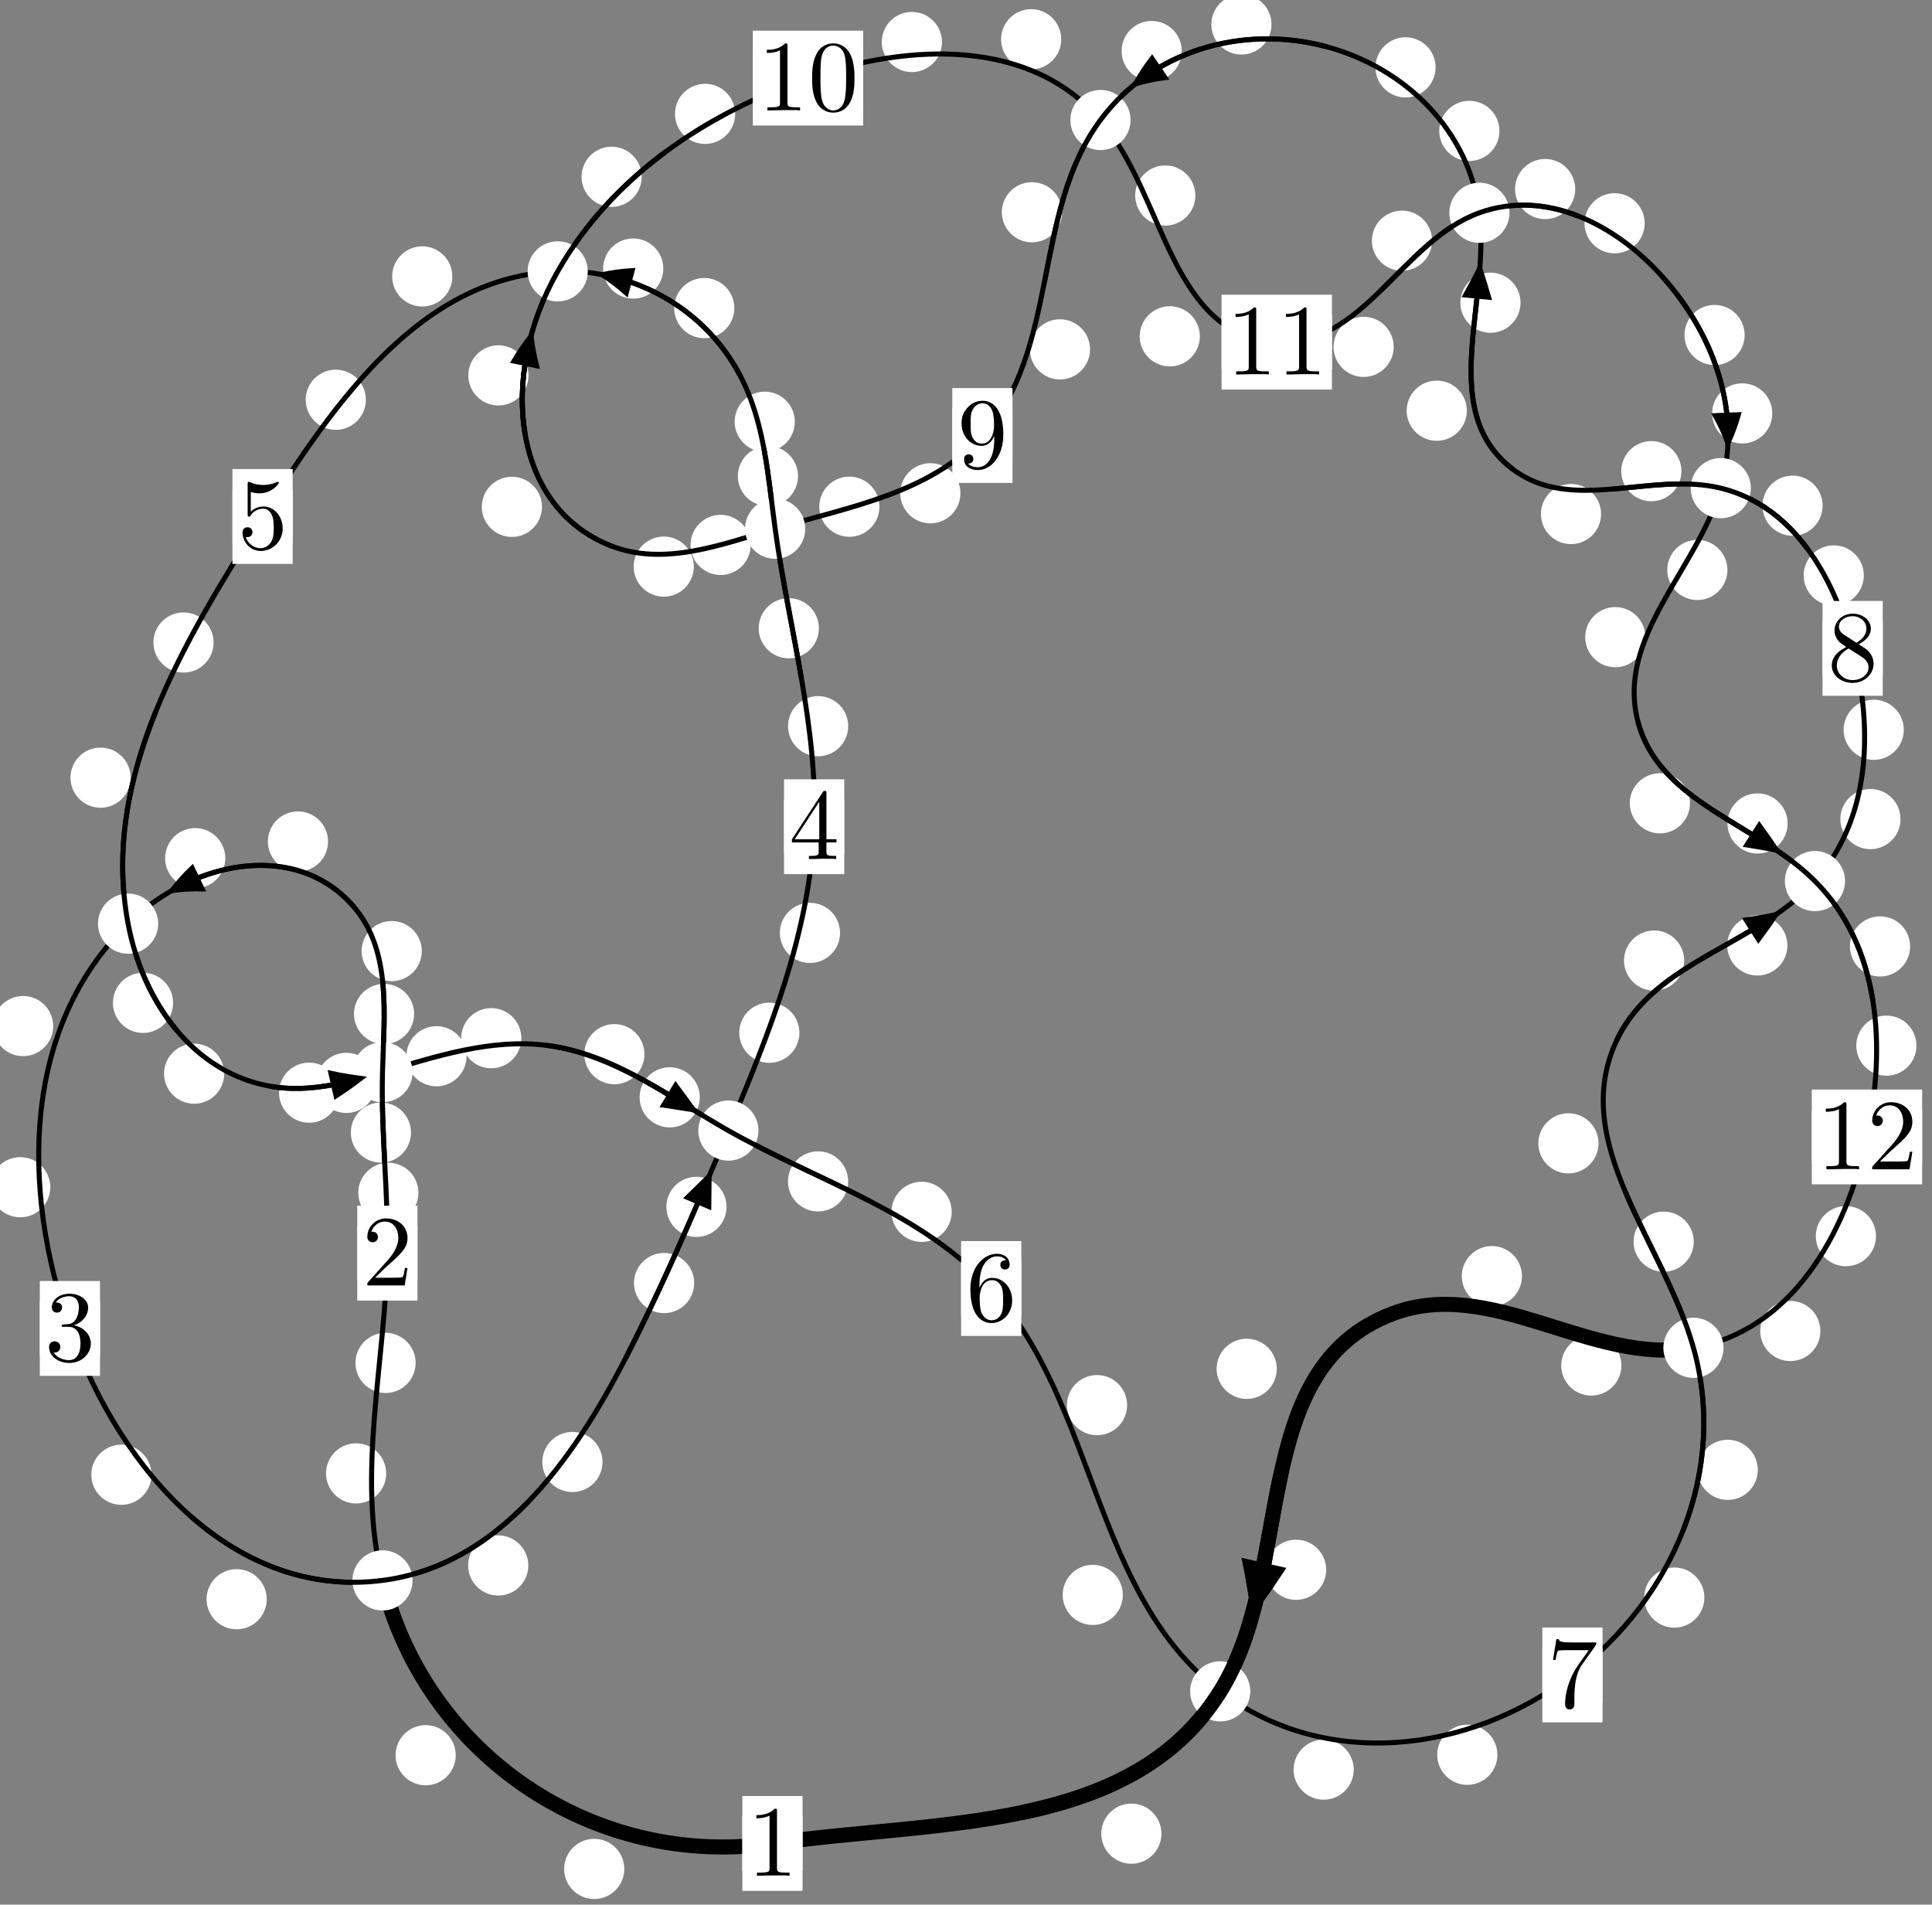 <?xml version="1.0"?>
<!-- Created by MetaPost 1.999 on 2021.07.06:0017 -->
<svg version="1.1" xmlns="http://www.w3.org/2000/svg" xmlns:xlink="http://www.w3.org/1999/xlink" width="191.933" height="189.21" viewBox="0 0 191.933 189.21">
<rect x="0" y="0" width="191.933" height="189.21" fill="#808080" stroke="none"/>
<!-- Original BoundingBox: -38.978928 -31.651382 152.954300 157.558350 -->
  <defs>
    <g transform="scale(0.01,0.01)" id="GLYPHcmr10_48">
      <path style="fill-rule: evenodd;" d="M460 -320C460 -400,455 -480,420 -554C374 -650,292 -666,250 -666C190 -666,117 -640,76 -547C44 -478,39 -400,39 -320C39 -245,43 -155,84 -79C127 2,200 22,249 22C303 22,379 1,423 -94C455 -163,460 -241,460 -320M249 -0C210 -0,151 -25,133 -121C122 -181,122 -273,122 -332C122 -396,122 -462,130 -516C149 -635,224 -644,249 -644C282 -644,348 -626,367 -527C377 -471,377 -395,377 -332C377 -257,377 -189,366 -125C351 -30,294 -0,249 -0"></path>
    </g>
    <g transform="scale(0.01,0.01)" id="GLYPHcmr10_49">
      <path style="fill-rule: evenodd;" d="M294 -640C294 -664,294 -666,271 -666C209 -602,121 -602,89 -602L89 -571C109 -571,168 -571,220 -597L220 -79C220 -43,217 -31,127 -31L95 -31L95 -0L257 -0L130 -3L217 -3L257 -3L297 -3L384 -3L419 -0L419 -31L387 -31C297 -31,294 -42,294 -79"></path>
    </g>
    <g transform="scale(0.01,0.01)" id="GLYPHcmr10_50">
      <path style="fill-rule: evenodd;" d="M127 -77L233 -180C389 -318,449 -372,449 -472C449 -586,359 -666,237 -666C124 -666,50 -574,50 -485C50 -429,100 -429,103 -429C120 -429,155 -441,155 -482C155 -508,137 -534,102 -534C94 -534,92 -534,89 -533C112 -598,166 -635,224 -635C315 -635,358 -554,358 -472C358 -392,308 -313,253 -251L61 -37C50 -26,50 -24,50 -0L421 -0L449 -174L424 -174C419 -144,412 -100,402 -85C395 -77,329 -77,307 -77"></path>
    </g>
    <g transform="scale(0.01,0.01)" id="GLYPHcmr10_51">
      <path style="fill-rule: evenodd;" d="M290 -352C372 -379,430 -449,430 -528C430 -610,342 -666,246 -666C145 -666,69 -606,69 -530C69 -497,91 -478,120 -478C151 -478,171 -500,171 -529C171 -579,124 -579,109 -579C140 -628,206 -641,242 -641C283 -641,338 -619,338 -529C338 -517,336 -459,310 -415C280 -367,246 -364,221 -363C213 -362,189 -360,182 -360C174 -359,167 -358,167 -348C167 -337,174 -337,191 -337L235 -337C317 -337,354 -269,354 -171C354 -35,285 -6,241 -6C198 -6,123 -23,88 -82C123 -77,154 -99,154 -137C154 -173,127 -193,98 -193C74 -193,42 -179,42 -135C42 -44,135 22,244 22C366 22,457 -69,457 -171C457 -253,394 -331,290 -352"></path>
    </g>
    <g transform="scale(0.01,0.01)" id="GLYPHcmr10_52">
      <path style="fill-rule: evenodd;" d="M294 -165L294 -78C294 -42,292 -31,218 -31L197 -31L197 -0L332 -0L238 -3L290 -3L332 -3L374 -3L427 -3L468 -0L468 -31L447 -31C373 -31,371 -42,371 -78L371 -165L471 -165L471 -196L371 -196L371 -651C371 -671,371 -677,355 -677C346 -677,343 -677,335 -665L28 -196L28 -165M300 -196L56 -196L300 -569"></path>
    </g>
    <g transform="scale(0.01,0.01)" id="GLYPHcmr10_53">
      <path style="fill-rule: evenodd;" d="M449 -201C449 -320,367 -420,259 -420C211 -420,168 -404,132 -369L132 -564C152 -558,185 -551,217 -551C340 -551,410 -642,410 -655C410 -661,407 -666,400 -666C399 -666,397 -666,392 -663C372 -654,323 -634,256 -634C216 -634,170 -641,123 -662C115 -665,113 -665,111 -665C101 -665,101 -657,101 -641L101 -345C101 -327,101 -319,115 -319C122 -319,124 -322,128 -328C139 -344,176 -398,257 -398C309 -398,334 -352,342 -334C358 -297,360 -258,360 -208C360 -173,360 -113,336 -71C312 -32,275 -6,229 -6C156 -6,99 -59,82 -118C85 -117,88 -116,99 -116C132 -116,149 -141,149 -165C149 -189,132 -214,99 -214C85 -214,50 -207,50 -161C50 -75,119 22,231 22C347 22,449 -74,449 -201"></path>
    </g>
    <g transform="scale(0.01,0.01)" id="GLYPHcmr10_54">
      <path style="fill-rule: evenodd;" d="M132 -328L132 -352C132 -605,256 -641,307 -641C331 -641,373 -635,395 -601C380 -601,340 -601,340 -556C340 -525,364 -510,386 -510C402 -510,432 -519,432 -558C432 -618,388 -666,305 -666C177 -666,42 -537,42 -316C42 -49,158 22,251 22C362 22,457 -72,457 -204C457 -331,368 -427,257 -427C189 -427,152 -376,132 -328M251 -6C188 -6,158 -66,152 -81C134 -128,134 -208,134 -226C134 -304,166 -404,256 -404C272 -404,318 -404,349 -342C367 -305,367 -254,367 -205C367 -157,367 -107,350 -71C320 -11,274 -6,251 -6"></path>
    </g>
    <g transform="scale(0.01,0.01)" id="GLYPHcmr10_55">
      <path style="fill-rule: evenodd;" d="M476 -609C485 -621,485 -623,485 -644L242 -644C120 -644,118 -657,114 -676L89 -676L56 -470L81 -470C84 -486,93 -549,106 -561C113 -567,191 -567,204 -567L411 -567C400 -551,321 -442,299 -409C209 -274,176 -135,176 -33C176 -23,176 22,222 22C268 22,268 -23,268 -33L268 -84C268 -139,271 -194,279 -248C283 -271,297 -357,341 -419"></path>
    </g>
    <g transform="scale(0.01,0.01)" id="GLYPHcmr10_56">
      <path style="fill-rule: evenodd;" d="M163 -457C117 -487,113 -521,113 -538C113 -599,178 -641,249 -641C322 -641,386 -589,386 -517C386 -460,347 -412,287 -377M309 -362C381 -399,430 -451,430 -517C430 -609,341 -666,250 -666C150 -666,69 -592,69 -499C69 -481,71 -436,113 -389C124 -377,161 -352,186 -335C128 -306,42 -250,42 -151C42 -45,144 22,249 22C362 22,457 -61,457 -168C457 -204,446 -249,408 -291C389 -312,373 -322,309 -362M209 -320L332 -242C360 -223,407 -193,407 -132C407 -58,332 -6,250 -6C164 -6,92 -68,92 -151C92 -209,124 -273,209 -320"></path>
    </g>
    <g transform="scale(0.01,0.01)" id="GLYPHcmr10_57">
      <path style="fill-rule: evenodd;" d="M367 -318L367 -286C367 -52,263 -6,205 -6C188 -6,134 -8,107 -42C151 -42,159 -71,159 -88C159 -119,135 -134,113 -134C97 -134,67 -125,67 -86C67 -19,121 22,206 22C335 22,457 -114,457 -329C457 -598,342 -666,253 -666C198 -666,149 -648,106 -603C65 -558,42 -516,42 -441C42 -316,130 -218,242 -218C303 -218,344 -260,367 -318M243 -241C227 -241,181 -241,150 -304C132 -341,132 -391,132 -440C132 -494,132 -541,153 -578C180 -628,218 -641,253 -641C299 -641,332 -607,349 -562C361 -530,365 -467,365 -421C365 -338,331 -241,243 -241"></path>
    </g>
  </defs>
  <path d="M62.021 185.663C62.021 184.87,61.706 184.11,61.145 183.549C60.585 182.989,59.825 182.674,59.032 182.674C58.239 182.674,57.479 182.989,56.919 183.549C56.358 184.11,56.043 184.87,56.043 185.663C56.043 186.455,56.358 187.215,56.919 187.776C57.479 188.336,58.239 188.651,59.032 188.651C59.825 188.651,60.585 188.336,61.145 187.776C61.706 187.215,62.021 186.455,62.021 185.663Z" style="fill: rgb(100%,100%,100%);stroke: none;"></path>
  <path d="M79.729 183.129C79.729 182.337,79.414 181.577,78.853 181.016C78.293 180.456,77.533 180.141,76.74 180.141C75.947 180.141,75.187 180.456,74.627 181.016C74.066 181.577,73.751 182.337,73.751 183.129C73.751 183.922,74.066 184.682,74.627 185.243C75.187 185.803,75.947 186.118,76.74 186.118C77.533 186.118,78.293 185.803,78.853 185.243C79.414 184.682,79.729 183.922,79.729 183.129Z" style="fill: rgb(100%,100%,100%);stroke: none;"></path>
  <path d="M38.366 146.369C38.366 145.577,38.051 144.816,37.49 144.256C36.93 143.696,36.17 143.381,35.377 143.381C34.584 143.381,33.824 143.696,33.264 144.256C32.703 144.816,32.388 145.577,32.388 146.369C32.388 147.162,32.703 147.922,33.264 148.483C33.824 149.043,34.584 149.358,35.377 149.358C36.17 149.358,36.93 149.043,37.49 148.483C38.051 147.922,38.366 147.162,38.366 146.369Z" style="fill: rgb(100%,100%,100%);stroke: none;"></path>
  <path d="M45.274 174.367C45.274 173.575,44.959 172.814,44.399 172.254C43.838 171.693,43.078 171.378,42.285 171.378C41.493 171.378,40.732 171.693,40.172 172.254C39.611 172.814,39.296 173.575,39.296 174.367C39.296 175.16,39.611 175.92,40.172 176.481C40.732 177.041,41.493 177.356,42.285 177.356C43.078 177.356,43.838 177.041,44.399 176.481C44.959 175.92,45.274 175.16,45.274 174.367Z" style="fill: rgb(100%,100%,100%);stroke: none;"></path>
  <path d="M41.57 118.494C41.57 117.701,41.255 116.941,40.695 116.381C40.134 115.82,39.374 115.505,38.582 115.505C37.789 115.505,37.029 115.82,36.468 116.381C35.908 116.941,35.593 117.701,35.593 118.494C35.593 119.287,35.908 120.047,36.468 120.607C37.029 121.168,37.789 121.483,38.582 121.483C39.374 121.483,40.134 121.168,40.695 120.607C41.255 120.047,41.57 119.287,41.57 118.494Z" style="fill: rgb(100%,100%,100%);stroke: none;"></path>
  <path d="M41.29 135.394C41.29 134.601,40.975 133.841,40.415 133.281C39.854 132.72,39.094 132.405,38.302 132.405C37.509 132.405,36.749 132.72,36.188 133.281C35.628 133.841,35.313 134.601,35.313 135.394C35.313 136.187,35.628 136.947,36.188 137.507C36.749 138.068,37.509 138.383,38.302 138.383C39.094 138.383,39.854 138.068,40.415 137.507C40.975 136.947,41.29 136.187,41.29 135.394Z" style="fill: rgb(100%,100%,100%);stroke: none;"></path>
  <path d="M41.142 100.728C41.142 99.936,40.827 99.176,40.267 98.615C39.706 98.055,38.946 97.74,38.153 97.74C37.361 97.74,36.601 98.055,36.04 98.615C35.48 99.176,35.165 99.936,35.165 100.728C35.165 101.521,35.48 102.281,36.04 102.842C36.601 103.402,37.361 103.717,38.153 103.717C38.946 103.717,39.706 103.402,40.267 102.842C40.827 102.281,41.142 101.521,41.142 100.728Z" style="fill: rgb(100%,100%,100%);stroke: none;"></path>
  <path d="M40.83 112.51C40.83 111.718,40.515 110.958,39.954 110.397C39.394 109.837,38.634 109.522,37.841 109.522C37.048 109.522,36.288 109.837,35.728 110.397C35.167 110.958,34.852 111.718,34.852 112.51C34.852 113.303,35.167 114.063,35.728 114.624C36.288 115.184,37.048 115.499,37.841 115.499C38.634 115.499,39.394 115.184,39.954 114.624C40.515 114.063,40.83 113.303,40.83 112.51Z" style="fill: rgb(100%,100%,100%);stroke: none;"></path>
  <path d="M32.59 83.596C32.59 82.803,32.275 82.043,31.714 81.482C31.154 80.922,30.394 80.607,29.601 80.607C28.808 80.607,28.048 80.922,27.488 81.482C26.927 82.043,26.612 82.803,26.612 83.596C26.612 84.388,26.927 85.148,27.488 85.709C28.048 86.269,28.808 86.584,29.601 86.584C30.394 86.584,31.154 86.269,31.714 85.709C32.275 85.148,32.59 84.388,32.59 83.596Z" style="fill: rgb(100%,100%,100%);stroke: none;"></path>
  <path d="M41.903 94.485C41.903 93.692,41.588 92.932,41.027 92.371C40.467 91.811,39.707 91.496,38.914 91.496C38.121 91.496,37.361 91.811,36.801 92.371C36.24 92.932,35.925 93.692,35.925 94.485C35.925 95.277,36.24 96.037,36.801 96.598C37.361 97.158,38.121 97.473,38.914 97.473C39.707 97.473,40.467 97.158,41.027 96.598C41.588 96.037,41.903 95.277,41.903 94.485Z" style="fill: rgb(100%,100%,100%);stroke: none;"></path>
  <path d="M5.284 101.931C5.284 101.138,4.969 100.378,4.409 99.818C3.848 99.257,3.088 98.942,2.296 98.942C1.503 98.942,0.743 99.257,0.182 99.818C-0.378 100.378,-0.693 101.138,-0.693 101.931C-0.693 102.724,-0.378 103.484,0.182 104.044C0.743 104.605,1.503 104.92,2.296 104.92C3.088 104.92,3.848 104.605,4.409 104.044C4.969 103.484,5.284 102.724,5.284 101.931Z" style="fill: rgb(100%,100%,100%);stroke: none;"></path>
  <path d="M22.381 85.253C22.381 84.46,22.066 83.7,21.506 83.139C20.945 82.579,20.185 82.264,19.393 82.264C18.6 82.264,17.84 82.579,17.279 83.139C16.719 83.7,16.404 84.46,16.404 85.253C16.404 86.045,16.719 86.805,17.279 87.366C17.84 87.926,18.6 88.241,19.393 88.241C20.185 88.241,20.945 87.926,21.506 87.366C22.066 86.805,22.381 86.045,22.381 85.253Z" style="fill: rgb(100%,100%,100%);stroke: none;"></path>
  <path d="M15.048 146.504C15.048 145.711,14.733 144.951,14.173 144.391C13.613 143.83,12.852 143.515,12.06 143.515C11.267 143.515,10.507 143.83,9.946 144.391C9.386 144.951,9.071 145.711,9.071 146.504C9.071 147.297,9.386 148.057,9.946 148.617C10.507 149.178,11.267 149.493,12.06 149.493C12.852 149.493,13.613 149.178,14.173 148.617C14.733 148.057,15.048 147.297,15.048 146.504Z" style="fill: rgb(100%,100%,100%);stroke: none;"></path>
  <path d="M4.999 117.941C4.999 117.148,4.684 116.388,4.123 115.827C3.563 115.267,2.803 114.952,2.01 114.952C1.217 114.952,0.457 115.267,-0.103 115.827C-0.664 116.388,-0.979 117.148,-0.979 117.941C-0.979 118.733,-0.664 119.493,-0.103 120.054C0.457 120.614,1.217 120.929,2.01 120.929C2.803 120.929,3.563 120.614,4.123 120.054C4.684 119.493,4.999 118.733,4.999 117.941Z" style="fill: rgb(100%,100%,100%);stroke: none;"></path>
  <path d="M52.484 155.517C52.484 154.724,52.169 153.964,51.609 153.404C51.048 152.843,50.288 152.528,49.496 152.528C48.703 152.528,47.943 152.843,47.382 153.404C46.822 153.964,46.507 154.724,46.507 155.517C46.507 156.31,46.822 157.07,47.382 157.63C47.943 158.191,48.703 158.506,49.496 158.506C50.288 158.506,51.048 158.191,51.609 157.63C52.169 157.07,52.484 156.31,52.484 155.517Z" style="fill: rgb(100%,100%,100%);stroke: none;"></path>
  <path d="M26.499 158.869C26.499 158.077,26.184 157.316,25.623 156.756C25.063 156.195,24.303 155.881,23.51 155.881C22.717 155.881,21.957 156.195,21.397 156.756C20.836 157.316,20.521 158.077,20.521 158.869C20.521 159.662,20.836 160.422,21.397 160.983C21.957 161.543,22.717 161.858,23.51 161.858C24.303 161.858,25.063 161.543,25.623 160.983C26.184 160.422,26.499 159.662,26.499 158.869Z" style="fill: rgb(100%,100%,100%);stroke: none;"></path>
  <path d="M68.963 127.46C68.963 126.667,68.648 125.907,68.087 125.347C67.527 124.786,66.767 124.471,65.974 124.471C65.181 124.471,64.421 124.786,63.861 125.347C63.3 125.907,62.985 126.667,62.985 127.46C62.985 128.253,63.3 129.013,63.861 129.573C64.421 130.134,65.181 130.449,65.974 130.449C66.767 130.449,67.527 130.134,68.087 129.573C68.648 129.013,68.963 128.253,68.963 127.46Z" style="fill: rgb(100%,100%,100%);stroke: none;"></path>
  <path d="M59.855 145.236C59.855 144.444,59.54 143.684,58.979 143.123C58.419 142.563,57.659 142.248,56.866 142.248C56.073 142.248,55.313 142.563,54.753 143.123C54.192 143.684,53.877 144.444,53.877 145.236C53.877 146.029,54.192 146.789,54.753 147.35C55.313 147.91,56.073 148.225,56.866 148.225C57.659 148.225,58.419 147.91,58.979 147.35C59.54 146.789,59.855 146.029,59.855 145.236Z" style="fill: rgb(100%,100%,100%);stroke: none;"></path>
  <path d="M79.417 102.593C79.417 101.801,79.102 101.04,78.542 100.48C77.982 99.919,77.221 99.604,76.429 99.604C75.636 99.604,74.876 99.919,74.315 100.48C73.755 101.04,73.44 101.801,73.44 102.593C73.44 103.386,73.755 104.146,74.315 104.707C74.876 105.267,75.636 105.582,76.429 105.582C77.221 105.582,77.982 105.267,78.542 104.707C79.102 104.146,79.417 103.386,79.417 102.593Z" style="fill: rgb(100%,100%,100%);stroke: none;"></path>
  <path d="M72.177 119.893C72.177 119.101,71.863 118.341,71.302 117.78C70.742 117.22,69.981 116.905,69.189 116.905C68.396 116.905,67.636 117.22,67.075 117.78C66.515 118.341,66.2 119.101,66.2 119.893C66.2 120.686,66.515 121.446,67.075 122.007C67.636 122.567,68.396 122.882,69.189 122.882C69.981 122.882,70.742 122.567,71.302 122.007C71.863 121.446,72.177 120.686,72.177 119.893Z" style="fill: rgb(100%,100%,100%);stroke: none;"></path>
  <path d="M84.264 72.14C84.264 71.347,83.949 70.587,83.389 70.026C82.828 69.466,82.068 69.151,81.275 69.151C80.483 69.151,79.723 69.466,79.162 70.026C78.602 70.587,78.287 71.347,78.287 72.14C78.287 72.932,78.602 73.693,79.162 74.253C79.723 74.814,80.483 75.129,81.275 75.129C82.068 75.129,82.828 74.814,83.389 74.253C83.949 73.693,84.264 72.932,84.264 72.14Z" style="fill: rgb(100%,100%,100%);stroke: none;"></path>
  <path d="M83.453 92.677C83.453 91.884,83.138 91.124,82.577 90.563C82.017 90.003,81.257 89.688,80.464 89.688C79.671 89.688,78.911 90.003,78.351 90.563C77.79 91.124,77.475 91.884,77.475 92.677C77.475 93.469,77.79 94.229,78.351 94.79C78.911 95.35,79.671 95.665,80.464 95.665C81.257 95.665,82.017 95.35,82.577 94.79C83.138 94.229,83.453 93.469,83.453 92.677Z" style="fill: rgb(100%,100%,100%);stroke: none;"></path>
  <path d="M79.279 47.297C79.279 46.504,78.964 45.744,78.404 45.184C77.843 44.623,77.083 44.308,76.291 44.308C75.498 44.308,74.738 44.623,74.177 45.184C73.617 45.744,73.302 46.504,73.302 47.297C73.302 48.09,73.617 48.85,74.177 49.41C74.738 49.971,75.498 50.286,76.291 50.286C77.083 50.286,77.843 49.971,78.404 49.41C78.964 48.85,79.279 48.09,79.279 47.297Z" style="fill: rgb(100%,100%,100%);stroke: none;"></path>
  <path d="M81.351 62.412C81.351 61.619,81.036 60.859,80.475 60.299C79.915 59.738,79.155 59.423,78.362 59.423C77.569 59.423,76.809 59.738,76.249 60.299C75.688 60.859,75.373 61.619,75.373 62.412C75.373 63.205,75.688 63.965,76.249 64.525C76.809 65.086,77.569 65.401,78.362 65.401C79.155 65.401,79.915 65.086,80.475 64.525C81.036 63.965,81.351 63.205,81.351 62.412Z" style="fill: rgb(100%,100%,100%);stroke: none;"></path>
  <path d="M72.952 30.605C72.952 29.812,72.637 29.052,72.076 28.492C71.516 27.931,70.756 27.616,69.963 27.616C69.17 27.616,68.41 27.931,67.85 28.492C67.289 29.052,66.974 29.812,66.974 30.605C66.974 31.398,67.289 32.158,67.85 32.718C68.41 33.279,69.17 33.594,69.963 33.594C70.756 33.594,71.516 33.279,72.076 32.718C72.637 32.158,72.952 31.398,72.952 30.605Z" style="fill: rgb(100%,100%,100%);stroke: none;"></path>
  <path d="M78.96 41.896C78.96 41.103,78.645 40.343,78.085 39.782C77.524 39.222,76.764 38.907,75.972 38.907C75.179 38.907,74.419 39.222,73.858 39.782C73.298 40.343,72.983 41.103,72.983 41.896C72.983 42.688,73.298 43.448,73.858 44.009C74.419 44.569,75.179 44.884,75.972 44.884C76.764 44.884,77.524 44.569,78.085 44.009C78.645 43.448,78.96 42.688,78.96 41.896Z" style="fill: rgb(100%,100%,100%);stroke: none;"></path>
  <path d="M44.936 27.461C44.936 26.668,44.621 25.908,44.061 25.347C43.5 24.787,42.74 24.472,41.947 24.472C41.155 24.472,40.394 24.787,39.834 25.347C39.273 25.908,38.959 26.668,38.959 27.461C38.959 28.253,39.273 29.013,39.834 29.574C40.394 30.134,41.155 30.449,41.947 30.449C42.74 30.449,43.5 30.134,44.061 29.574C44.621 29.013,44.936 28.253,44.936 27.461Z" style="fill: rgb(100%,100%,100%);stroke: none;"></path>
  <path d="M65.896 26.677C65.896 25.885,65.581 25.125,65.021 24.564C64.46 24.004,63.7 23.689,62.908 23.689C62.115 23.689,61.355 24.004,60.794 24.564C60.234 25.125,59.919 25.885,59.919 26.677C59.919 27.47,60.234 28.23,60.794 28.791C61.355 29.351,62.115 29.666,62.908 29.666C63.7 29.666,64.46 29.351,65.021 28.791C65.581 28.23,65.896 27.47,65.896 26.677Z" style="fill: rgb(100%,100%,100%);stroke: none;"></path>
  <path d="M21.219 63.827C21.219 63.034,20.904 62.274,20.344 61.714C19.783 61.153,19.023 60.838,18.231 60.838C17.438 60.838,16.678 61.153,16.117 61.714C15.557 62.274,15.242 63.034,15.242 63.827C15.242 64.62,15.557 65.38,16.117 65.94C16.678 66.501,17.438 66.816,18.231 66.816C19.023 66.816,19.783 66.501,20.344 65.94C20.904 65.38,21.219 64.62,21.219 63.827Z" style="fill: rgb(100%,100%,100%);stroke: none;"></path>
  <path d="M36.346 39.712C36.346 38.92,36.031 38.159,35.47 37.599C34.91 37.038,34.15 36.724,33.357 36.724C32.564 36.724,31.804 37.038,31.244 37.599C30.683 38.159,30.368 38.92,30.368 39.712C30.368 40.505,30.683 41.265,31.244 41.826C31.804 42.386,32.564 42.701,33.357 42.701C34.15 42.701,34.91 42.386,35.47 41.826C36.031 41.265,36.346 40.505,36.346 39.712Z" style="fill: rgb(100%,100%,100%);stroke: none;"></path>
  <path d="M17.197 99.626C17.197 98.834,16.882 98.073,16.321 97.513C15.761 96.952,15.001 96.638,14.208 96.638C13.415 96.638,12.655 96.952,12.095 97.513C11.534 98.073,11.219 98.834,11.219 99.626C11.219 100.419,11.534 101.179,12.095 101.74C12.655 102.3,13.415 102.615,14.208 102.615C15.001 102.615,15.761 102.3,16.321 101.74C16.882 101.179,17.197 100.419,17.197 99.626Z" style="fill: rgb(100%,100%,100%);stroke: none;"></path>
  <path d="M12.977 77.256C12.977 76.463,12.662 75.703,12.102 75.143C11.541 74.582,10.781 74.267,9.988 74.267C9.196 74.267,8.435 74.582,7.875 75.143C7.314 75.703,7 76.463,7 77.256C7 78.049,7.314 78.809,7.875 79.369C8.435 79.93,9.196 80.245,9.988 80.245C10.781 80.245,11.541 79.93,12.102 79.369C12.662 78.809,12.977 78.049,12.977 77.256Z" style="fill: rgb(100%,100%,100%);stroke: none;"></path>
  <path d="M33.696 108.55C33.696 107.757,33.381 106.997,32.821 106.436C32.26 105.876,31.5 105.561,30.707 105.561C29.915 105.561,29.155 105.876,28.594 106.436C28.034 106.997,27.719 107.757,27.719 108.55C27.719 109.342,28.034 110.102,28.594 110.663C29.155 111.223,29.915 111.538,30.707 111.538C31.5 111.538,32.26 111.223,32.821 110.663C33.381 110.102,33.696 109.342,33.696 108.55Z" style="fill: rgb(100%,100%,100%);stroke: none;"></path>
  <path d="M22.274 106.661C22.274 105.868,21.959 105.108,21.399 104.548C20.838 103.987,20.078 103.672,19.286 103.672C18.493 103.672,17.733 103.987,17.172 104.548C16.612 105.108,16.297 105.868,16.297 106.661C16.297 107.454,16.612 108.214,17.172 108.774C17.733 109.335,18.493 109.65,19.286 109.65C20.078 109.65,20.838 109.335,21.399 108.774C21.959 108.214,22.274 107.454,22.274 106.661Z" style="fill: rgb(100%,100%,100%);stroke: none;"></path>
  <path d="M46.347 104.93C46.347 104.138,46.032 103.377,45.471 102.817C44.911 102.256,44.151 101.942,43.358 101.942C42.565 101.942,41.805 102.256,41.245 102.817C40.684 103.377,40.369 104.138,40.369 104.93C40.369 105.723,40.684 106.483,41.245 107.044C41.805 107.604,42.565 107.919,43.358 107.919C44.151 107.919,44.911 107.604,45.471 107.044C46.032 106.483,46.347 105.723,46.347 104.93Z" style="fill: rgb(100%,100%,100%);stroke: none;"></path>
  <path d="M37.4 107.576C37.4 106.783,37.085 106.023,36.524 105.463C35.964 104.902,35.204 104.587,34.411 104.587C33.618 104.587,32.858 104.902,32.298 105.463C31.737 106.023,31.422 106.783,31.422 107.576C31.422 108.369,31.737 109.129,32.298 109.689C32.858 110.25,33.618 110.565,34.411 110.565C35.204 110.565,35.964 110.25,36.524 109.689C37.085 109.129,37.4 108.369,37.4 107.576Z" style="fill: rgb(100%,100%,100%);stroke: none;"></path>
  <path d="M64.022 104.722C64.022 103.929,63.707 103.169,63.147 102.609C62.586 102.048,61.826 101.733,61.033 101.733C60.241 101.733,59.48 102.048,58.92 102.609C58.36 103.169,58.045 103.929,58.045 104.722C58.045 105.515,58.36 106.275,58.92 106.835C59.48 107.396,60.241 107.711,61.033 107.711C61.826 107.711,62.586 107.396,63.147 106.835C63.707 106.275,64.022 105.515,64.022 104.722Z" style="fill: rgb(100%,100%,100%);stroke: none;"></path>
  <path d="M51.794 103.136C51.794 102.343,51.479 101.583,50.918 101.023C50.358 100.462,49.598 100.147,48.805 100.147C48.012 100.147,47.252 100.462,46.692 101.023C46.131 101.583,45.816 102.343,45.816 103.136C45.816 103.929,46.131 104.689,46.692 105.249C47.252 105.81,48.012 106.125,48.805 106.125C49.598 106.125,50.358 105.81,50.918 105.249C51.479 104.689,51.794 103.929,51.794 103.136Z" style="fill: rgb(100%,100%,100%);stroke: none;"></path>
  <path d="M84.258 117.363C84.258 116.57,83.943 115.81,83.382 115.249C82.822 114.689,82.061 114.374,81.269 114.374C80.476 114.374,79.716 114.689,79.155 115.249C78.595 115.81,78.28 116.57,78.28 117.363C78.28 118.155,78.595 118.916,79.155 119.476C79.716 120.036,80.476 120.351,81.269 120.351C82.061 120.351,82.822 120.036,83.382 119.476C83.943 118.916,84.258 118.155,84.258 117.363Z" style="fill: rgb(100%,100%,100%);stroke: none;"></path>
  <path d="M69.52 109.012C69.52 108.219,69.205 107.459,68.644 106.898C68.084 106.338,67.324 106.023,66.531 106.023C65.738 106.023,64.978 106.338,64.418 106.898C63.857 107.459,63.542 108.219,63.542 109.012C63.542 109.804,63.857 110.564,64.418 111.125C64.978 111.685,65.738 112,66.531 112C67.324 112,68.084 111.685,68.644 111.125C69.205 110.564,69.52 109.804,69.52 109.012Z" style="fill: rgb(100%,100%,100%);stroke: none;"></path>
  <path d="M111.973 139.587C111.973 138.795,111.658 138.034,111.097 137.474C110.537 136.914,109.776 136.599,108.984 136.599C108.191 136.599,107.431 136.914,106.87 137.474C106.31 138.034,105.995 138.795,105.995 139.587C105.995 140.38,106.31 141.14,106.87 141.701C107.431 142.261,108.191 142.576,108.984 142.576C109.776 142.576,110.537 142.261,111.097 141.701C111.658 141.14,111.973 140.38,111.973 139.587Z" style="fill: rgb(100%,100%,100%);stroke: none;"></path>
  <path d="M94.546 120.385C94.546 119.592,94.231 118.832,93.67 118.272C93.11 117.711,92.35 117.396,91.557 117.396C90.764 117.396,90.004 117.711,89.444 118.272C88.883 118.832,88.568 119.592,88.568 120.385C88.568 121.178,88.883 121.938,89.444 122.498C90.004 123.059,90.764 123.374,91.557 123.374C92.35 123.374,93.11 123.059,93.67 122.498C94.231 121.938,94.546 121.178,94.546 120.385Z" style="fill: rgb(100%,100%,100%);stroke: none;"></path>
  <path d="M134.487 175.797C134.487 175.005,134.172 174.244,133.612 173.684C133.051 173.123,132.291 172.809,131.498 172.809C130.706 172.809,129.946 173.123,129.385 173.684C128.825 174.244,128.51 175.005,128.51 175.797C128.51 176.59,128.825 177.35,129.385 177.911C129.946 178.471,130.706 178.786,131.498 178.786C132.291 178.786,133.051 178.471,133.612 177.911C134.172 177.35,134.487 176.59,134.487 175.797Z" style="fill: rgb(100%,100%,100%);stroke: none;"></path>
  <path d="M111.548 158.441C111.548 157.648,111.233 156.888,110.673 156.327C110.112 155.767,109.352 155.452,108.559 155.452C107.767 155.452,107.007 155.767,106.446 156.327C105.886 156.888,105.571 157.648,105.571 158.441C105.571 159.233,105.886 159.994,106.446 160.554C107.007 161.115,107.767 161.429,108.559 161.429C109.352 161.429,110.112 161.115,110.673 160.554C111.233 159.994,111.548 159.233,111.548 158.441Z" style="fill: rgb(100%,100%,100%);stroke: none;"></path>
  <path d="M169.321 158.707C169.321 157.914,169.006 157.154,168.445 156.594C167.885 156.033,167.125 155.718,166.332 155.718C165.539 155.718,164.779 156.033,164.219 156.594C163.658 157.154,163.343 157.914,163.343 158.707C163.343 159.5,163.658 160.26,164.219 160.82C164.779 161.381,165.539 161.696,166.332 161.696C167.125 161.696,167.885 161.381,168.445 160.82C169.006 160.26,169.321 159.5,169.321 158.707Z" style="fill: rgb(100%,100%,100%);stroke: none;"></path>
  <path d="M148.757 174.324C148.757 173.531,148.442 172.771,147.881 172.21C147.321 171.65,146.561 171.335,145.768 171.335C144.975 171.335,144.215 171.65,143.655 172.21C143.094 172.771,142.779 173.531,142.779 174.324C142.779 175.116,143.094 175.876,143.655 176.437C144.215 176.997,144.975 177.312,145.768 177.312C146.561 177.312,147.321 176.997,147.881 176.437C148.442 175.876,148.757 175.116,148.757 174.324Z" style="fill: rgb(100%,100%,100%);stroke: none;"></path>
  <path d="M168.264 123.352C168.264 122.559,167.949 121.799,167.388 121.238C166.828 120.678,166.068 120.363,165.275 120.363C164.482 120.363,163.722 120.678,163.162 121.238C162.601 121.799,162.286 122.559,162.286 123.352C162.286 124.144,162.601 124.904,163.162 125.465C163.722 126.025,164.482 126.34,165.275 126.34C166.068 126.34,166.828 126.025,167.388 125.465C167.949 124.904,168.264 124.144,168.264 123.352Z" style="fill: rgb(100%,100%,100%);stroke: none;"></path>
  <path d="M174.627 146.015C174.627 145.223,174.312 144.463,173.751 143.902C173.191 143.342,172.431 143.027,171.638 143.027C170.845 143.027,170.085 143.342,169.525 143.902C168.964 144.463,168.649 145.223,168.649 146.015C168.649 146.808,168.964 147.568,169.525 148.129C170.085 148.689,170.845 149.004,171.638 149.004C172.431 149.004,173.191 148.689,173.751 148.129C174.312 147.568,174.627 146.808,174.627 146.015Z" style="fill: rgb(100%,100%,100%);stroke: none;"></path>
  <path d="M167.314 95.423C167.314 94.63,166.999 93.87,166.438 93.31C165.878 92.749,165.118 92.434,164.325 92.434C163.532 92.434,162.772 92.749,162.212 93.31C161.651 93.87,161.336 94.63,161.336 95.423C161.336 96.216,161.651 96.976,162.212 97.536C162.772 98.097,163.532 98.412,164.325 98.412C165.118 98.412,165.878 98.097,166.438 97.536C166.999 96.976,167.314 96.216,167.314 95.423Z" style="fill: rgb(100%,100%,100%);stroke: none;"></path>
  <path d="M158.803 113.581C158.803 112.789,158.488 112.029,157.927 111.468C157.367 110.908,156.607 110.593,155.814 110.593C155.021 110.593,154.261 110.908,153.701 111.468C153.14 112.029,152.825 112.789,152.825 113.581C152.825 114.374,153.14 115.134,153.701 115.695C154.261 116.255,155.021 116.57,155.814 116.57C156.607 116.57,157.367 116.255,157.927 115.695C158.488 115.134,158.803 114.374,158.803 113.581Z" style="fill: rgb(100%,100%,100%);stroke: none;"></path>
  <path d="M188.806 81.369C188.806 80.576,188.491 79.816,187.931 79.256C187.37 78.695,186.61 78.38,185.817 78.38C185.025 78.38,184.265 78.695,183.704 79.256C183.144 79.816,182.829 80.576,182.829 81.369C182.829 82.162,183.144 82.922,183.704 83.482C184.265 84.043,185.025 84.358,185.817 84.358C186.61 84.358,187.37 84.043,187.931 83.482C188.491 82.922,188.806 82.162,188.806 81.369Z" style="fill: rgb(100%,100%,100%);stroke: none;"></path>
  <path d="M177.568 93.923C177.568 93.13,177.253 92.37,176.693 91.809C176.132 91.249,175.372 90.934,174.58 90.934C173.787 90.934,173.027 91.249,172.466 91.809C171.906 92.37,171.591 93.13,171.591 93.923C171.591 94.715,171.906 95.475,172.466 96.036C173.027 96.596,173.787 96.911,174.58 96.911C175.372 96.911,176.132 96.596,176.693 96.036C177.253 95.475,177.568 94.715,177.568 93.923Z" style="fill: rgb(100%,100%,100%);stroke: none;"></path>
  <path d="M185.16 57.165C185.16 56.372,184.845 55.612,184.285 55.052C183.724 54.491,182.964 54.176,182.171 54.176C181.378 54.176,180.618 54.491,180.058 55.052C179.497 55.612,179.182 56.372,179.182 57.165C179.182 57.958,179.497 58.718,180.058 59.278C180.618 59.839,181.378 60.154,182.171 60.154C182.964 60.154,183.724 59.839,184.285 59.278C184.845 58.718,185.16 57.958,185.16 57.165Z" style="fill: rgb(100%,100%,100%);stroke: none;"></path>
  <path d="M189.132 72.497C189.132 71.704,188.817 70.944,188.257 70.384C187.696 69.823,186.936 69.508,186.143 69.508C185.351 69.508,184.59 69.823,184.03 70.384C183.469 70.944,183.155 71.704,183.155 72.497C183.155 73.29,183.469 74.05,184.03 74.61C184.59 75.171,185.351 75.486,186.143 75.486C186.936 75.486,187.696 75.171,188.257 74.61C188.817 74.05,189.132 73.29,189.132 72.497Z" style="fill: rgb(100%,100%,100%);stroke: none;"></path>
  <path d="M167.04 46.805C167.04 46.013,166.725 45.253,166.164 44.692C165.604 44.132,164.843 43.817,164.051 43.817C163.258 43.817,162.498 44.132,161.937 44.692C161.377 45.253,161.062 46.013,161.062 46.805C161.062 47.598,161.377 48.358,161.937 48.919C162.498 49.479,163.258 49.794,164.051 49.794C164.843 49.794,165.604 49.479,166.164 48.919C166.725 48.358,167.04 47.598,167.04 46.805Z" style="fill: rgb(100%,100%,100%);stroke: none;"></path>
  <path d="M181.069 50.237C181.069 49.444,180.754 48.684,180.194 48.124C179.633 47.563,178.873 47.248,178.081 47.248C177.288 47.248,176.528 47.563,175.967 48.124C175.407 48.684,175.092 49.444,175.092 50.237C175.092 51.03,175.407 51.79,175.967 52.35C176.528 52.911,177.288 53.226,178.081 53.226C178.873 53.226,179.633 52.911,180.194 52.35C180.754 51.79,181.069 51.03,181.069 50.237Z" style="fill: rgb(100%,100%,100%);stroke: none;"></path>
  <path d="M145.722 40.799C145.722 40.006,145.408 39.246,144.847 38.686C144.287 38.125,143.526 37.81,142.734 37.81C141.941 37.81,141.181 38.125,140.62 38.686C140.06 39.246,139.745 40.006,139.745 40.799C139.745 41.592,140.06 42.352,140.62 42.912C141.181 43.473,141.941 43.788,142.734 43.788C143.526 43.788,144.287 43.473,144.847 42.912C145.408 42.352,145.722 41.592,145.722 40.799Z" style="fill: rgb(100%,100%,100%);stroke: none;"></path>
  <path d="M159.057 51.066C159.057 50.274,158.742 49.514,158.182 48.953C157.621 48.393,156.861 48.078,156.068 48.078C155.276 48.078,154.516 48.393,153.955 48.953C153.395 49.514,153.08 50.274,153.08 51.066C153.08 51.859,153.395 52.619,153.955 53.18C154.516 53.74,155.276 54.055,156.068 54.055C156.861 54.055,157.621 53.74,158.182 53.18C158.742 52.619,159.057 51.859,159.057 51.066Z" style="fill: rgb(100%,100%,100%);stroke: none;"></path>
  <path d="M148.96 13.005C148.96 12.212,148.645 11.452,148.085 10.892C147.524 10.331,146.764 10.016,145.971 10.016C145.179 10.016,144.418 10.331,143.858 10.892C143.297 11.452,142.982 12.212,142.982 13.005C142.982 13.798,143.297 14.558,143.858 15.118C144.418 15.679,145.179 15.994,145.971 15.994C146.764 15.994,147.524 15.679,148.085 15.118C148.645 14.558,148.96 13.798,148.96 13.005Z" style="fill: rgb(100%,100%,100%);stroke: none;"></path>
  <path d="M151.056 30.073C151.056 29.28,150.741 28.52,150.181 27.96C149.62 27.399,148.86 27.084,148.067 27.084C147.275 27.084,146.515 27.399,145.954 27.96C145.394 28.52,145.079 29.28,145.079 30.073C145.079 30.866,145.394 31.626,145.954 32.186C146.515 32.747,147.275 33.062,148.067 33.062C148.86 33.062,149.62 32.747,150.181 32.186C150.741 31.626,151.056 30.866,151.056 30.073Z" style="fill: rgb(100%,100%,100%);stroke: none;"></path>
  <path d="M126.318 2.43C126.318 1.638,126.003 0.878,125.442 0.317C124.882 -0.243,124.122 -0.558,123.329 -0.558C122.536 -0.558,121.776 -0.243,121.216 0.317C120.655 0.878,120.34 1.638,120.34 2.43C120.34 3.223,120.655 3.983,121.216 4.544C121.776 5.104,122.536 5.419,123.329 5.419C124.122 5.419,124.882 5.104,125.442 4.544C126.003 3.983,126.318 3.223,126.318 2.43Z" style="fill: rgb(100%,100%,100%);stroke: none;"></path>
  <path d="M142.621 6.692C142.621 5.899,142.306 5.139,141.745 4.579C141.185 4.018,140.425 3.703,139.632 3.703C138.839 3.703,138.079 4.018,137.519 4.579C136.958 5.139,136.643 5.899,136.643 6.692C136.643 7.485,136.958 8.245,137.519 8.805C138.079 9.366,138.839 9.681,139.632 9.681C140.425 9.681,141.185 9.366,141.745 8.805C142.306 8.245,142.621 7.485,142.621 6.692Z" style="fill: rgb(100%,100%,100%);stroke: none;"></path>
  <path d="M105.505 21.087C105.505 20.294,105.19 19.534,104.63 18.973C104.069 18.413,103.309 18.098,102.517 18.098C101.724 18.098,100.964 18.413,100.403 18.973C99.843 19.534,99.528 20.294,99.528 21.087C99.528 21.879,99.843 22.64,100.403 23.2C100.964 23.761,101.724 24.075,102.517 24.075C103.309 24.075,104.069 23.761,104.63 23.2C105.19 22.64,105.505 21.879,105.505 21.087Z" style="fill: rgb(100%,100%,100%);stroke: none;"></path>
  <path d="M117.403 5.07C117.403 4.277,117.088 3.517,116.527 2.957C115.967 2.396,115.207 2.081,114.414 2.081C113.621 2.081,112.861 2.396,112.301 2.957C111.74 3.517,111.425 4.277,111.425 5.07C111.425 5.863,111.74 6.623,112.301 7.183C112.861 7.744,113.621 8.059,114.414 8.059C115.207 8.059,115.967 7.744,116.527 7.183C117.088 6.623,117.403 5.863,117.403 5.07Z" style="fill: rgb(100%,100%,100%);stroke: none;"></path>
  <path d="M95.414 49.002C95.414 48.21,95.099 47.449,94.539 46.889C93.978 46.329,93.218 46.014,92.425 46.014C91.633 46.014,90.872 46.329,90.312 46.889C89.751 47.449,89.436 48.21,89.436 49.002C89.436 49.795,89.751 50.555,90.312 51.116C90.872 51.676,91.633 51.991,92.425 51.991C93.218 51.991,93.978 51.676,94.539 51.116C95.099 50.555,95.414 49.795,95.414 49.002Z" style="fill: rgb(100%,100%,100%);stroke: none;"></path>
  <path d="M108.291 34.707C108.291 33.914,107.976 33.154,107.415 32.594C106.855 32.033,106.095 31.718,105.302 31.718C104.509 31.718,103.749 32.033,103.189 32.594C102.628 33.154,102.313 33.914,102.313 34.707C102.313 35.5,102.628 36.26,103.189 36.82C103.749 37.381,104.509 37.696,105.302 37.696C106.095 37.696,106.855 37.381,107.415 36.82C107.976 36.26,108.291 35.5,108.291 34.707Z" style="fill: rgb(100%,100%,100%);stroke: none;"></path>
  <path d="M74.578 54.134C74.578 53.341,74.263 52.581,73.703 52.02C73.142 51.46,72.382 51.145,71.589 51.145C70.797 51.145,70.036 51.46,69.476 52.02C68.915 52.581,68.601 53.341,68.601 54.134C68.601 54.926,68.915 55.687,69.476 56.247C70.036 56.808,70.797 57.123,71.589 57.123C72.382 57.123,73.142 56.808,73.703 56.247C74.263 55.687,74.578 54.926,74.578 54.134Z" style="fill: rgb(100%,100%,100%);stroke: none;"></path>
  <path d="M87.366 50.338C87.366 49.545,87.051 48.785,86.49 48.224C85.93 47.664,85.17 47.349,84.377 47.349C83.584 47.349,82.824 47.664,82.264 48.224C81.703 48.785,81.388 49.545,81.388 50.338C81.388 51.13,81.703 51.89,82.264 52.451C82.824 53.011,83.584 53.326,84.377 53.326C85.17 53.326,85.93 53.011,86.49 52.451C87.051 51.89,87.366 51.13,87.366 50.338Z" style="fill: rgb(100%,100%,100%);stroke: none;"></path>
  <path d="M53.841 50.351C53.841 49.559,53.526 48.798,52.965 48.238C52.405 47.677,51.644 47.362,50.852 47.362C50.059 47.362,49.299 47.677,48.738 48.238C48.178 48.798,47.863 49.559,47.863 50.351C47.863 51.144,48.178 51.904,48.738 52.465C49.299 53.025,50.059 53.34,50.852 53.34C51.644 53.34,52.405 53.025,52.965 52.465C53.526 51.904,53.841 51.144,53.841 50.351Z" style="fill: rgb(100%,100%,100%);stroke: none;"></path>
  <path d="M68.929 56.287C68.929 55.495,68.614 54.734,68.053 54.174C67.493 53.614,66.733 53.299,65.94 53.299C65.147 53.299,64.387 53.614,63.827 54.174C63.266 54.734,62.951 55.495,62.951 56.287C62.951 57.08,63.266 57.84,63.827 58.401C64.387 58.961,65.147 59.276,65.94 59.276C66.733 59.276,67.493 58.961,68.053 58.401C68.614 57.84,68.929 57.08,68.929 56.287Z" style="fill: rgb(100%,100%,100%);stroke: none;"></path>
  <path d="M63.751 17.562C63.751 16.769,63.436 16.009,62.875 15.448C62.315 14.888,61.555 14.573,60.762 14.573C59.969 14.573,59.209 14.888,58.649 15.448C58.088 16.009,57.773 16.769,57.773 17.562C57.773 18.354,58.088 19.115,58.649 19.675C59.209 20.235,59.969 20.55,60.762 20.55C61.555 20.55,62.315 20.235,62.875 19.675C63.436 19.115,63.751 18.354,63.751 17.562Z" style="fill: rgb(100%,100%,100%);stroke: none;"></path>
  <path d="M52.502 37.291C52.502 36.498,52.187 35.738,51.626 35.178C51.066 34.617,50.306 34.302,49.513 34.302C48.72 34.302,47.96 34.617,47.4 35.178C46.839 35.738,46.524 36.498,46.524 37.291C46.524 38.084,46.839 38.844,47.4 39.404C47.96 39.965,48.72 40.28,49.513 40.28C50.306 40.28,51.066 39.965,51.626 39.404C52.187 38.844,52.502 38.084,52.502 37.291Z" style="fill: rgb(100%,100%,100%);stroke: none;"></path>
  <path d="M93.578 4.172C93.578 3.379,93.264 2.619,92.703 2.059C92.143 1.498,91.382 1.183,90.59 1.183C89.797 1.183,89.037 1.498,88.476 2.059C87.916 2.619,87.601 3.379,87.601 4.172C87.601 4.965,87.916 5.725,88.476 6.285C89.037 6.846,89.797 7.161,90.59 7.161C91.382 7.161,92.143 6.846,92.703 6.285C93.264 5.725,93.578 4.965,93.578 4.172Z" style="fill: rgb(100%,100%,100%);stroke: none;"></path>
  <path d="M73.035 11.312C73.035 10.519,72.72 9.759,72.16 9.198C71.599 8.638,70.839 8.323,70.046 8.323C69.254 8.323,68.493 8.638,67.933 9.198C67.372 9.759,67.058 10.519,67.058 11.312C67.058 12.104,67.372 12.865,67.933 13.425C68.493 13.985,69.254 14.3,70.046 14.3C70.839 14.3,71.599 13.985,72.16 13.425C72.72 12.865,73.035 12.104,73.035 11.312Z" style="fill: rgb(100%,100%,100%);stroke: none;"></path>
  <path d="M118.753 19.422C118.753 18.63,118.438 17.869,117.877 17.309C117.317 16.748,116.557 16.433,115.764 16.433C114.971 16.433,114.211 16.748,113.651 17.309C113.09 17.869,112.775 18.63,112.775 19.422C112.775 20.215,113.09 20.975,113.651 21.536C114.211 22.096,114.971 22.411,115.764 22.411C116.557 22.411,117.317 22.096,117.877 21.536C118.438 20.975,118.753 20.215,118.753 19.422Z" style="fill: rgb(100%,100%,100%);stroke: none;"></path>
  <path d="M105.429 3.901C105.429 3.108,105.114 2.348,104.553 1.788C103.993 1.227,103.233 0.912,102.44 0.912C101.647 0.912,100.887 1.227,100.327 1.788C99.766 2.348,99.451 3.108,99.451 3.901C99.451 4.694,99.766 5.454,100.327 6.014C100.887 6.575,101.647 6.89,102.44 6.89C103.233 6.89,103.993 6.575,104.553 6.014C105.114 5.454,105.429 4.694,105.429 3.901Z" style="fill: rgb(100%,100%,100%);stroke: none;"></path>
  <path d="M138.456 34.458C138.456 33.665,138.141 32.905,137.581 32.344C137.02 31.784,136.26 31.469,135.468 31.469C134.675 31.469,133.915 31.784,133.354 32.344C132.794 32.905,132.479 33.665,132.479 34.458C132.479 35.25,132.794 36.01,133.354 36.571C133.915 37.131,134.675 37.446,135.468 37.446C136.26 37.446,137.02 37.131,137.581 36.571C138.141 36.01,138.456 35.25,138.456 34.458Z" style="fill: rgb(100%,100%,100%);stroke: none;"></path>
  <path d="M119.199 33.411C119.199 32.618,118.884 31.858,118.323 31.298C117.763 30.737,117.003 30.422,116.21 30.422C115.417 30.422,114.657 30.737,114.097 31.298C113.536 31.858,113.221 32.618,113.221 33.411C113.221 34.204,113.536 34.964,114.097 35.524C114.657 36.085,115.417 36.4,116.21 36.4C117.003 36.4,117.763 36.085,118.323 35.524C118.884 34.964,119.199 34.204,119.199 33.411Z" style="fill: rgb(100%,100%,100%);stroke: none;"></path>
  <path d="M156.49 18.782C156.49 17.989,156.175 17.229,155.614 16.668C155.054 16.108,154.293 15.793,153.501 15.793C152.708 15.793,151.948 16.108,151.387 16.668C150.827 17.229,150.512 17.989,150.512 18.782C150.512 19.574,150.827 20.335,151.387 20.895C151.948 21.456,152.708 21.77,153.501 21.77C154.293 21.77,155.054 21.456,155.614 20.895C156.175 20.335,156.49 19.574,156.49 18.782Z" style="fill: rgb(100%,100%,100%);stroke: none;"></path>
  <path d="M142.268 23.912C142.268 23.119,141.953 22.359,141.393 21.799C140.832 21.238,140.072 20.923,139.279 20.923C138.487 20.923,137.726 21.238,137.166 21.799C136.605 22.359,136.291 23.119,136.291 23.912C136.291 24.705,136.605 25.465,137.166 26.025C137.726 26.586,138.487 26.901,139.279 26.901C140.072 26.901,140.832 26.586,141.393 26.025C141.953 25.465,142.268 24.705,142.268 23.912Z" style="fill: rgb(100%,100%,100%);stroke: none;"></path>
  <path d="M173.319 33.282C173.319 32.489,173.004 31.729,172.443 31.168C171.883 30.608,171.123 30.293,170.33 30.293C169.537 30.293,168.777 30.608,168.217 31.168C167.656 31.729,167.341 32.489,167.341 33.282C167.341 34.074,167.656 34.835,168.217 35.395C168.777 35.956,169.537 36.27,170.33 36.27C171.123 36.27,171.883 35.956,172.443 35.395C173.004 34.835,173.319 34.074,173.319 33.282Z" style="fill: rgb(100%,100%,100%);stroke: none;"></path>
  <path d="M163.389 22.181C163.389 21.388,163.074 20.628,162.514 20.068C161.953 19.507,161.193 19.192,160.401 19.192C159.608 19.192,158.848 19.507,158.287 20.068C157.727 20.628,157.412 21.388,157.412 22.181C157.412 22.974,157.727 23.734,158.287 24.294C158.848 24.855,159.608 25.17,160.401 25.17C161.193 25.17,161.953 24.855,162.514 24.294C163.074 23.734,163.389 22.974,163.389 22.181Z" style="fill: rgb(100%,100%,100%);stroke: none;"></path>
  <path d="M171.608 56.621C171.608 55.828,171.293 55.068,170.732 54.507C170.172 53.947,169.412 53.632,168.619 53.632C167.826 53.632,167.066 53.947,166.506 54.507C165.945 55.068,165.63 55.828,165.63 56.621C165.63 57.413,165.945 58.173,166.506 58.734C167.066 59.294,167.826 59.609,168.619 59.609C169.412 59.609,170.172 59.294,170.732 58.734C171.293 58.173,171.608 57.413,171.608 56.621Z" style="fill: rgb(100%,100%,100%);stroke: none;"></path>
  <path d="M176.068 41.067C176.068 40.275,175.753 39.515,175.193 38.954C174.632 38.394,173.872 38.079,173.079 38.079C172.287 38.079,171.527 38.394,170.966 38.954C170.406 39.515,170.091 40.275,170.091 41.067C170.091 41.86,170.406 42.62,170.966 43.181C171.527 43.741,172.287 44.056,173.079 44.056C173.872 44.056,174.632 43.741,175.193 43.181C175.753 42.62,176.068 41.86,176.068 41.067Z" style="fill: rgb(100%,100%,100%);stroke: none;"></path>
  <path d="M167.888 79.8C167.888 79.007,167.573 78.247,167.013 77.687C166.453 77.126,165.692 76.811,164.9 76.811C164.107 76.811,163.347 77.126,162.786 77.687C162.226 78.247,161.911 79.007,161.911 79.8C161.911 80.593,162.226 81.353,162.786 81.913C163.347 82.474,164.107 82.789,164.9 82.789C165.692 82.789,166.453 82.474,167.013 81.913C167.573 81.353,167.888 80.593,167.888 79.8Z" style="fill: rgb(100%,100%,100%);stroke: none;"></path>
  <path d="M163.458 63.297C163.458 62.504,163.143 61.744,162.583 61.184C162.022 60.623,161.262 60.308,160.47 60.308C159.677 60.308,158.917 60.623,158.356 61.184C157.796 61.744,157.481 62.504,157.481 63.297C157.481 64.09,157.796 64.85,158.356 65.41C158.917 65.971,159.677 66.286,160.47 66.286C161.262 66.286,162.022 65.971,162.583 65.41C163.143 64.85,163.458 64.09,163.458 63.297Z" style="fill: rgb(100%,100%,100%);stroke: none;"></path>
  <path d="M189.759 94.019C189.759 93.226,189.444 92.466,188.884 91.906C188.323 91.345,187.563 91.03,186.77 91.03C185.978 91.03,185.218 91.345,184.657 91.906C184.097 92.466,183.782 93.226,183.782 94.019C183.782 94.812,184.097 95.572,184.657 96.132C185.218 96.693,185.978 97.008,186.77 97.008C187.563 97.008,188.323 96.693,188.884 96.132C189.444 95.572,189.759 94.812,189.759 94.019Z" style="fill: rgb(100%,100%,100%);stroke: none;"></path>
  <path d="M177.591 81.804C177.591 81.011,177.276 80.251,176.716 79.69C176.155 79.13,175.395 78.815,174.602 78.815C173.81 78.815,173.05 79.13,172.489 79.69C171.929 80.251,171.614 81.011,171.614 81.804C171.614 82.596,171.929 83.357,172.489 83.917C173.05 84.478,173.81 84.793,174.602 84.793C175.395 84.793,176.155 84.478,176.716 83.917C177.276 83.357,177.591 82.596,177.591 81.804Z" style="fill: rgb(100%,100%,100%);stroke: none;"></path>
  <path d="M186.368 122.802C186.368 122.009,186.053 121.249,185.492 120.688C184.932 120.128,184.172 119.813,183.379 119.813C182.586 119.813,181.826 120.128,181.266 120.688C180.705 121.249,180.39 122.009,180.39 122.802C180.39 123.594,180.705 124.355,181.266 124.915C181.826 125.476,182.586 125.79,183.379 125.79C184.172 125.79,184.932 125.476,185.492 124.915C186.053 124.355,186.368 123.594,186.368 122.802Z" style="fill: rgb(100%,100%,100%);stroke: none;"></path>
  <path d="M190.389 103.876C190.389 103.083,190.074 102.323,189.513 101.763C188.953 101.202,188.193 100.887,187.4 100.887C186.607 100.887,185.847 101.202,185.287 101.763C184.726 102.323,184.411 103.083,184.411 103.876C184.411 104.669,184.726 105.429,185.287 105.989C185.847 106.55,186.607 106.865,187.4 106.865C188.193 106.865,188.953 106.55,189.513 105.989C190.074 105.429,190.389 104.669,190.389 103.876Z" style="fill: rgb(100%,100%,100%);stroke: none;"></path>
  <path d="M161.078 135.653C161.078 134.861,160.763 134.1,160.202 133.54C159.642 132.979,158.881 132.664,158.089 132.664C157.296 132.664,156.536 132.979,155.975 133.54C155.415 134.1,155.1 134.861,155.1 135.653C155.1 136.446,155.415 137.206,155.975 137.767C156.536 138.327,157.296 138.642,158.089 138.642C158.881 138.642,159.642 138.327,160.202 137.767C160.763 137.206,161.078 136.446,161.078 135.653Z" style="fill: rgb(100%,100%,100%);stroke: none;"></path>
  <path d="M180.846 132.224C180.846 131.432,180.531 130.672,179.971 130.111C179.41 129.551,178.65 129.236,177.858 129.236C177.065 129.236,176.305 129.551,175.744 130.111C175.184 130.672,174.869 131.432,174.869 132.224C174.869 133.017,175.184 133.777,175.744 134.338C176.305 134.898,177.065 135.213,177.858 135.213C178.65 135.213,179.41 134.898,179.971 134.338C180.531 133.777,180.846 133.017,180.846 132.224Z" style="fill: rgb(100%,100%,100%);stroke: none;"></path>
  <path d="M126.842 135.98C126.842 135.188,126.527 134.428,125.966 133.867C125.406 133.307,124.646 132.992,123.853 132.992C123.06 132.992,122.3 133.307,121.74 133.867C121.179 134.428,120.864 135.188,120.864 135.98C120.864 136.773,121.179 137.533,121.74 138.094C122.3 138.654,123.06 138.969,123.853 138.969C124.646 138.969,125.406 138.654,125.966 138.094C126.527 137.533,126.842 136.773,126.842 135.98Z" style="fill: rgb(100%,100%,100%);stroke: none;"></path>
  <path d="M151.199 126.774C151.199 125.981,150.884 125.221,150.323 124.661C149.763 124.1,149.003 123.785,148.21 123.785C147.417 123.785,146.657 124.1,146.097 124.661C145.536 125.221,145.221 125.981,145.221 126.774C145.221 127.567,145.536 128.327,146.097 128.887C146.657 129.448,147.417 129.763,148.21 129.763C149.003 129.763,149.763 129.448,150.323 128.887C150.884 128.327,151.199 127.567,151.199 126.774Z" style="fill: rgb(100%,100%,100%);stroke: none;"></path>
  <path d="M115.383 182.16C115.383 181.368,115.068 180.608,114.507 180.047C113.947 179.487,113.187 179.172,112.394 179.172C111.601 179.172,110.841 179.487,110.281 180.047C109.72 180.608,109.405 181.368,109.405 182.16C109.405 182.953,109.72 183.713,110.281 184.274C110.841 184.834,111.601 185.149,112.394 185.149C113.187 185.149,113.947 184.834,114.507 184.274C115.068 183.713,115.383 182.953,115.383 182.16Z" style="fill: rgb(100%,100%,100%);stroke: none;"></path>
  <path d="M131.748 155.945C131.748 155.152,131.433 154.392,130.873 153.831C130.312 153.271,129.552 152.956,128.76 152.956C127.967 152.956,127.207 153.271,126.646 153.831C126.086 154.392,125.771 155.152,125.771 155.945C125.771 156.738,126.086 157.498,126.646 158.058C127.207 158.619,127.967 158.934,128.76 158.934C129.552 158.934,130.312 158.619,130.873 158.058C131.433 157.498,131.748 156.738,131.748 155.945Z" style="fill: rgb(100%,100%,100%);stroke: none;"></path>
  <path d="M76.74 183.129C59.032 185.663,42.285 174.367,38 157C35.377 146.369,38.302 135.394,38.482 124.49C38.582 118.494,37.841 112.51,38 106.515C38.153 100.728,38.914 94.485,35.149 90.082C29.601 83.596,19.393 85.253,12.724 91.758C2.296 101.931,2.01 117.941,6.946 131.969C12.06 146.504,23.51 158.869,38 157C49.496 155.517,56.866 145.236,62.227 134.773C65.974 127.46,69.189 119.893,72.36 112.315C76.429 102.593,80.464 92.677,80.881 82.128C81.275 72.14,78.362 62.412,77.007 52.525C76.291 47.297,75.972 41.896,73.485 37.224C69.963 30.605,62.908 26.677,55.405 26.958C41.947 27.461,33.357 39.712,26.084 51.306C18.231 63.827,9.988 77.256,12.724 91.758C14.208 99.626,19.286 106.661,27.008 107.938C30.707 108.55,34.411 107.576,38 106.515C43.358 104.93,48.805 103.136,54.36 103.856C61.033 104.722,66.531 109.012,72.36 112.315C81.269 117.363,91.557 120.385,98.472 128.005C108.984 139.587,108.559 158.441,121.221 168.021C131.498 175.797,145.768 174.324,156.214 166.391C166.332 158.707,171.638 146.015,168.235 133.893C165.275 123.352,155.814 113.581,160.603 103.363C164.325 95.423,174.58 93.923,180.304 87.528C185.817 81.369,186.143 72.497,184.049 64.411C182.171 57.165,178.081 50.237,170.95 48.493C164.051 46.805,156.068 51.066,150.225 46.567C142.734 40.799,148.067 30.073,146.97 21.138C145.971 13.005,139.632 6.692,131.637 4.602C123.329 2.43,114.414 5.07,109.325 11.921C102.517 21.087,105.302 34.707,97.594 43.264C92.425 49.002,84.377 50.338,77.007 52.525C71.589 54.134,65.94 56.287,60.669 54.214C50.852 50.351,49.513 37.291,55.405 26.958C60.762 17.562,70.046 11.312,80.271 7.758C90.59 4.172,102.44 3.901,109.325 11.921C115.764 19.422,116.21 33.411,126.837 33.988C135.468 34.458,139.279 23.912,146.97 21.138C153.501 18.782,160.401 22.181,165.144 27.484C170.33 33.282,173.079 41.067,170.95 48.493C168.619 56.621,160.47 63.297,162.739 71.752C164.9 79.8,174.602 81.804,180.304 87.528C186.77 94.019,187.4 103.876,185.473 112.946C183.379 122.802,177.858 132.224,168.235 133.893C158.089 135.653,148.21 126.774,138.352 130.5C123.853 135.98,128.76 155.945,121.221 168.021C112.394 182.16,93.246 180.768,76.74 183.129" style="stroke:rgb(0%,0%,0%); stroke-width: 0.498;stroke-linecap: round;stroke-linejoin: round;stroke-miterlimit: 10;fill: none;"></path>
  <path d="M76.74 183.129C59.032 185.663,42.285 174.367,38 157" style="stroke:rgb(0%,0%,0%); stroke-width: 1.494;stroke-linecap: round;stroke-linejoin: round;stroke-miterlimit: 10;fill: none;"></path>
  <path d="M168.235 133.893C158.089 135.653,148.21 126.774,138.352 130.5C123.853 135.98,128.76 155.945,121.221 168.021C112.394 182.16,93.246 180.768,76.74 183.129" style="stroke:rgb(0%,0%,0%); stroke-width: 1.494;stroke-linecap: round;stroke-linejoin: round;stroke-miterlimit: 10;fill: none;"></path>
  <path d="M40.989 157C40.989 156.207,40.674 155.447,40.113 154.887C39.553 154.326,38.793 154.011,38 154.011C37.207 154.011,36.447 154.326,35.887 154.887C35.326 155.447,35.011 156.207,35.011 157C35.011 157.793,35.326 158.553,35.887 159.113C36.447 159.674,37.207 159.989,38 159.989C38.793 159.989,39.553 159.674,40.113 159.113C40.674 158.553,40.989 157.793,40.989 157Z" style="fill: rgb(100%,100%,100%);stroke: none;"></path>
  <path d="M18.957 150.636C24.27 155.311,30.755 157.935,38 157C43.748 156.259,48.464 153.318,52.414 149.254" style="stroke:rgb(0%,0%,0%); stroke-width: 0.498;stroke-linecap: round;stroke-linejoin: round;stroke-miterlimit: 10;fill: none;"></path>
  <path d="M15.713 91.758C15.713 90.965,15.398 90.205,14.837 89.645C14.277 89.084,13.517 88.769,12.724 88.769C11.931 88.769,11.171 89.084,10.611 89.645C10.05 90.205,9.735 90.965,9.735 91.758C9.735 92.551,10.05 93.311,10.611 93.871C11.171 94.432,11.931 94.747,12.724 94.747C13.517 94.747,14.277 94.432,14.837 93.871C15.398 93.311,15.713 92.551,15.713 91.758Z" style="fill: rgb(100%,100%,100%);stroke: none;"></path>
  <path d="M15.433 70.789C12.733 77.524,11.356 84.507,12.724 91.758C13.466 95.692,15.106 99.418,17.527 102.32" style="stroke:rgb(0%,0%,0%); stroke-width: 0.498;stroke-linecap: round;stroke-linejoin: round;stroke-miterlimit: 10;fill: none;"></path>
  <path d="M75.349 112.315C75.349 111.522,75.034 110.762,74.474 110.201C73.913 109.641,73.153 109.326,72.36 109.326C71.568 109.326,70.807 109.641,70.247 110.201C69.687 110.762,69.372 111.522,69.372 112.315C69.372 113.107,69.687 113.868,70.247 114.428C70.807 114.989,71.568 115.303,72.36 115.303C73.153 115.303,73.913 114.989,74.474 114.428C75.034 113.868,75.349 113.107,75.349 112.315Z" style="fill: rgb(100%,100%,100%);stroke: none;"></path>
  <path d="M63.677 107.171C66.614 108.765,69.446 110.663,72.36 112.315C76.815 114.839,81.614 116.856,86.164 119.195" style="stroke:rgb(0%,0%,0%); stroke-width: 0.498;stroke-linecap: round;stroke-linejoin: round;stroke-miterlimit: 10;fill: none;"></path>
  <path d="M58.394 26.958C58.394 26.165,58.079 25.405,57.518 24.844C56.958 24.284,56.198 23.969,55.405 23.969C54.612 23.969,53.852 24.284,53.292 24.844C52.731 25.405,52.416 26.165,52.416 26.958C52.416 27.75,52.731 28.511,53.292 29.071C53.852 29.632,54.612 29.947,55.405 29.947C56.198 29.947,56.958 29.632,57.518 29.071C58.079 28.511,58.394 27.75,58.394 26.958Z" style="fill: rgb(100%,100%,100%);stroke: none;"></path>
  <path d="M52.146 43.012C51.321 37.973,52.459 32.124,55.405 26.958C58.083 22.26,61.744 18.348,66.013 15.167" style="stroke:rgb(0%,0%,0%); stroke-width: 0.498;stroke-linecap: round;stroke-linejoin: round;stroke-miterlimit: 10;fill: none;"></path>
  <path d="M40.989 106.515C40.989 105.722,40.674 104.962,40.113 104.401C39.553 103.841,38.793 103.526,38 103.526C37.207 103.526,36.447 103.841,35.887 104.401C35.326 104.962,35.011 105.722,35.011 106.515C35.011 107.307,35.326 108.067,35.887 108.628C36.447 109.188,37.207 109.503,38 109.503C38.793 109.503,39.553 109.188,40.113 108.628C40.674 108.067,40.989 107.307,40.989 106.515Z" style="fill: rgb(100%,100%,100%);stroke: none;"></path>
  <path d="M38.219 115.502C38.066 112.507,37.921 109.512,38 106.515C38.077 103.622,38.305 100.614,38.044 97.779" style="stroke:rgb(0%,0%,0%); stroke-width: 0.498;stroke-linecap: round;stroke-linejoin: round;stroke-miterlimit: 10;fill: none;"></path>
  <path d="M124.21 168.021C124.21 167.228,123.895 166.468,123.334 165.908C122.774 165.347,122.014 165.032,121.221 165.032C120.428 165.032,119.668 165.347,119.108 165.908C118.547 166.468,118.232 167.228,118.232 168.021C118.232 168.814,118.547 169.574,119.108 170.134C119.668 170.695,120.428 171.01,121.221 171.01C122.014 171.01,122.774 170.695,123.334 170.134C123.895 169.574,124.21 168.814,124.21 168.021Z" style="fill: rgb(100%,100%,100%);stroke: none;"></path>
  <path d="M127.176 146.787C125.648 153.973,124.99 161.983,121.221 168.021C116.807 175.091,109.814 178.277,101.86 179.992" style="stroke:rgb(0%,0%,0%); stroke-width: 1.494;stroke-linecap: round;stroke-linejoin: round;stroke-miterlimit: 10;fill: none;"></path>
  <path d="M183.293 87.528C183.293 86.735,182.978 85.975,182.418 85.414C181.857 84.854,181.097 84.539,180.304 84.539C179.512 84.539,178.751 84.854,178.191 85.414C177.63 85.975,177.315 86.735,177.315 87.528C177.315 88.32,177.63 89.081,178.191 89.641C178.751 90.202,179.512 90.516,180.304 90.516C181.097 90.516,181.857 90.202,182.418 89.641C182.978 89.081,183.293 88.32,183.293 87.528Z" style="fill: rgb(100%,100%,100%);stroke: none;"></path>
  <path d="M170.194 80.511C173.602 82.734,177.453 84.666,180.304 87.528C183.537 90.773,185.311 94.86,186.036 99.27" style="stroke:rgb(0%,0%,0%); stroke-width: 0.498;stroke-linecap: round;stroke-linejoin: round;stroke-miterlimit: 10;fill: none;"></path>
  <path d="M149.959 21.138C149.959 20.345,149.644 19.585,149.083 19.024C148.523 18.464,147.763 18.149,146.97 18.149C146.177 18.149,145.417 18.464,144.857 19.024C144.296 19.585,143.981 20.345,143.981 21.138C143.981 21.93,144.296 22.691,144.857 23.251C145.417 23.811,146.177 24.126,146.97 24.126C147.763 24.126,148.523 23.811,149.083 23.251C149.644 22.691,149.959 21.93,149.959 21.138Z" style="fill: rgb(100%,100%,100%);stroke: none;"></path>
  <path d="M137.256 28.779C140.249 25.855,143.125 22.525,146.97 21.138C150.235 19.96,153.593 20.221,156.727 21.439" style="stroke:rgb(0%,0%,0%); stroke-width: 0.498;stroke-linecap: round;stroke-linejoin: round;stroke-miterlimit: 10;fill: none;"></path>
  <path d="M79.996 52.525C79.996 51.733,79.681 50.973,79.12 50.412C78.56 49.852,77.8 49.537,77.007 49.537C76.214 49.537,75.454 49.852,74.894 50.412C74.333 50.973,74.018 51.733,74.018 52.525C74.018 53.318,74.333 54.078,74.894 54.639C75.454 55.199,76.214 55.514,77.007 55.514C77.8 55.514,78.56 55.199,79.12 54.639C79.681 54.078,79.996 53.318,79.996 52.525Z" style="fill: rgb(100%,100%,100%);stroke: none;"></path>
  <path d="M79.6 67.289C78.752 62.372,77.684 57.469,77.007 52.525C76.649 49.911,76.39 47.254,75.91 44.666" style="stroke:rgb(0%,0%,0%); stroke-width: 0.498;stroke-linecap: round;stroke-linejoin: round;stroke-miterlimit: 10;fill: none;"></path>
  <path d="M112.314 11.921C112.314 11.129,111.999 10.368,111.438 9.808C110.878 9.247,110.118 8.932,109.325 8.932C108.532 8.932,107.772 9.247,107.212 9.808C106.651 10.368,106.336 11.129,106.336 11.921C106.336 12.714,106.651 13.474,107.212 14.035C107.772 14.595,108.532 14.91,109.325 14.91C110.118 14.91,110.878 14.595,111.438 14.035C111.999 13.474,112.314 12.714,112.314 11.921Z" style="fill: rgb(100%,100%,100%);stroke: none;"></path>
  <path d="M119.274 4.878C115.37 6.123,111.869 8.496,109.325 11.921C105.921 16.504,104.915 22.2,103.797 27.821" style="stroke:rgb(0%,0%,0%); stroke-width: 0.498;stroke-linecap: round;stroke-linejoin: round;stroke-miterlimit: 10;fill: none;"></path>
  <path d="M173.939 48.493C173.939 47.7,173.624 46.94,173.063 46.38C172.503 45.819,171.743 45.504,170.95 45.504C170.157 45.504,169.397 45.819,168.837 46.38C168.276 46.94,167.961 47.7,167.961 48.493C167.961 49.286,168.276 50.046,168.837 50.606C169.397 51.167,170.157 51.482,170.95 51.482C171.743 51.482,172.503 51.167,173.063 50.606C173.624 50.046,173.939 49.286,173.939 48.493Z" style="fill: rgb(100%,100%,100%);stroke: none;"></path>
  <path d="M179.469 54.389C177.321 51.533,174.515 49.365,170.95 48.493C167.5 47.649,163.78 48.293,160.192 48.584" style="stroke:rgb(0%,0%,0%); stroke-width: 0.498;stroke-linecap: round;stroke-linejoin: round;stroke-miterlimit: 10;fill: none;"></path>
  <path d="M171.223 133.893C171.223 133.101,170.908 132.341,170.348 131.78C169.788 131.22,169.027 130.905,168.235 130.905C167.442 130.905,166.682 131.22,166.121 131.78C165.561 132.341,165.246 133.101,165.246 133.893C165.246 134.686,165.561 135.446,166.121 136.007C166.682 136.567,167.442 136.882,168.235 136.882C169.027 136.882,169.788 136.567,170.348 136.007C170.908 135.446,171.223 134.686,171.223 133.893Z" style="fill: rgb(100%,100%,100%);stroke: none;"></path>
  <path d="M167.295 151.806C169.461 146.158,169.936 139.954,168.235 133.893C166.755 128.623,163.65 123.545,161.513 118.507" style="stroke:rgb(0%,0%,0%); stroke-width: 0.498;stroke-linecap: round;stroke-linejoin: round;stroke-miterlimit: 10;fill: none;"></path>
  <path d="M138.352 130.5C126.753 134.884,127.573 148.538,124.505 160.008" style="stroke:rgb(0%,0%,0%); stroke-width: 0.498;stroke-linecap: round;stroke-linejoin: round;stroke-miterlimit: 10;fill: none;"></path>
  <path d="M123.653 155.081C123.988 156.726,124.289 158.372,124.505 160.008C125.509 158.698,126.46 157.321,127.386 155.921Z" style="stroke:rgb(0%,0%,0%); stroke-width: 0.498;fill: rgb(0%,0%,0%);"></path>
  <path d="M138.352 130.5C126.753 134.884,127.573 148.538,124.505 160.008" style="stroke:rgb(0%,0%,0%); stroke-width: 0.498;stroke-linecap: round;stroke-linejoin: round;stroke-miterlimit: 10;fill: none;"></path>
  <path d="M124.034 157.045C124.214 158.035,124.375 159.023,124.505 160.008C125.11 159.219,125.695 158.407,126.267 157.579Z" style="stroke:rgb(0%,0%,0%); stroke-width: 0.498;fill: rgb(0%,0%,0%);"></path>
  <path d="M35.149 90.082C30.711 84.893,23.289 84.916,17.084 88.463" style="stroke:rgb(0%,0%,0%); stroke-width: 0.498;stroke-linecap: round;stroke-linejoin: round;stroke-miterlimit: 10;fill: none;"></path>
  <path d="M19.09 86.232C18.377 86.913,17.706 87.66,17.084 88.463C18.092 88.335,19.095 88.282,20.08 88.303Z" style="stroke:rgb(0%,0%,0%); stroke-width: 0.498;fill: rgb(0%,0%,0%);"></path>
  <path d="M62.227 134.773C65.225 128.923,67.882 122.91,70.448 116.859" style="stroke:rgb(0%,0%,0%); stroke-width: 0.498;stroke-linecap: round;stroke-linejoin: round;stroke-miterlimit: 10;fill: none;"></path>
  <path d="M70.415 119.858C70.429 118.858,70.44 117.858,70.448 116.859C69.735 117.56,69.021 118.259,68.304 118.956Z" style="stroke:rgb(0%,0%,0%); stroke-width: 0.498;fill: rgb(0%,0%,0%);"></path>
  <path d="M73.485 37.224C70.668 31.929,65.588 28.356,59.828 27.282" style="stroke:rgb(0%,0%,0%); stroke-width: 0.498;stroke-linecap: round;stroke-linejoin: round;stroke-miterlimit: 10;fill: none;"></path>
  <path d="M62.801 26.885C61.807 26.942,60.812 27.074,59.828 27.282C60.671 27.831,61.468 28.441,62.212 29.104Z" style="stroke:rgb(0%,0%,0%); stroke-width: 0.498;fill: rgb(0%,0%,0%);"></path>
  <path d="M27.008 107.938C29.968 108.427,32.93 107.902,35.834 107.129" style="stroke:rgb(0%,0%,0%); stroke-width: 0.498;stroke-linecap: round;stroke-linejoin: round;stroke-miterlimit: 10;fill: none;"></path>
  <path d="M33.384 108.861C34.223 108.325,35.037 107.738,35.834 107.129C34.839 106.996,33.849 106.836,32.877 106.622Z" style="stroke:rgb(0%,0%,0%); stroke-width: 0.498;fill: rgb(0%,0%,0%);"></path>
  <path d="M54.36 103.856C59.699 104.549,64.285 107.433,68.891 110.25" style="stroke:rgb(0%,0%,0%); stroke-width: 0.498;stroke-linecap: round;stroke-linejoin: round;stroke-miterlimit: 10;fill: none;"></path>
  <path d="M65.926 109.791C66.914 109.936,67.902 110.094,68.891 110.25C68.302 109.441,67.715 108.63,67.119 107.829Z" style="stroke:rgb(0%,0%,0%); stroke-width: 0.498;fill: rgb(0%,0%,0%);"></path>
  <path d="M160.603 103.363C163.581 97.011,170.739 94.78,176.414 90.868" style="stroke:rgb(0%,0%,0%); stroke-width: 0.498;stroke-linecap: round;stroke-linejoin: round;stroke-miterlimit: 10;fill: none;"></path>
  <path d="M174.689 93.322C175.291 92.518,175.874 91.703,176.414 90.868C175.441 91.076,174.453 91.24,173.459 91.383Z" style="stroke:rgb(0%,0%,0%); stroke-width: 0.498;fill: rgb(0%,0%,0%);"></path>
  <path d="M150.225 46.567C144.232 41.953,146.447 34.165,147.011 26.66" style="stroke:rgb(0%,0%,0%); stroke-width: 0.498;stroke-linecap: round;stroke-linejoin: round;stroke-miterlimit: 10;fill: none;"></path>
  <path d="M147.888 29.529C147.608 28.567,147.322 27.606,147.011 26.66C146.562 27.549,146.084 28.431,145.602 29.308Z" style="stroke:rgb(0%,0%,0%); stroke-width: 0.498;fill: rgb(0%,0%,0%);"></path>
  <path d="M131.637 4.602C124.99 2.865,117.956 4.207,112.802 8.321" style="stroke:rgb(0%,0%,0%); stroke-width: 0.498;stroke-linecap: round;stroke-linejoin: round;stroke-miterlimit: 10;fill: none;"></path>
  <path d="M114.448 5.813C113.839 6.603,113.288 7.441,112.802 8.321C113.768 8.042,114.75 7.839,115.739 7.711Z" style="stroke:rgb(0%,0%,0%); stroke-width: 0.498;fill: rgb(0%,0%,0%);"></path>
  <path d="M60.669 54.214C52.815 51.124,50.388 42.147,52.747 33.389" style="stroke:rgb(0%,0%,0%); stroke-width: 0.498;stroke-linecap: round;stroke-linejoin: round;stroke-miterlimit: 10;fill: none;"></path>
  <path d="M53.307 36.337C53.066 35.38,52.878 34.395,52.747 33.389C52.129 34.193,51.565 35.022,51.059 35.869Z" style="stroke:rgb(0%,0%,0%); stroke-width: 0.498;fill: rgb(0%,0%,0%);"></path>
  <path d="M165.144 27.484C169.293 32.122,171.882 38.033,171.662 44.013" style="stroke:rgb(0%,0%,0%); stroke-width: 0.498;stroke-linecap: round;stroke-linejoin: round;stroke-miterlimit: 10;fill: none;"></path>
  <path d="M170.403 41.29C170.89 42.164,171.312 43.072,171.662 44.013C172.08 43.101,172.424 42.16,172.698 41.198Z" style="stroke:rgb(0%,0%,0%); stroke-width: 0.498;fill: rgb(0%,0%,0%);"></path>
  <path d="M162.739 71.752C164.468 78.191,171.023 80.761,176.495 84.462" style="stroke:rgb(0%,0%,0%); stroke-width: 0.498;stroke-linecap: round;stroke-linejoin: round;stroke-miterlimit: 10;fill: none;"></path>
  <path d="M173.541 83.938C174.531 84.095,175.52 84.262,176.495 84.462C175.947 83.63,175.365 82.813,174.777 82.003Z" style="stroke:rgb(0%,0%,0%); stroke-width: 0.498;fill: rgb(0%,0%,0%);"></path>
  <path d="M73.749 185.84L79.73 185.84L79.73 178.419L73.749 178.419Z" style="fill: rgb(100%,100%,100%);stroke: none;"></path>
  <path d="M73.749 187.84L79.73 187.84L79.73 180.419L73.749 180.419Z" style="fill: rgb(100%,100%,100%);stroke: none;"></path>
  <g transform="translate(74.249 186.34)" style="fill: rgb(0%,0%,0%);">
    <use xlink:href="#GLYPHcmr10_49"></use>
  </g>
  <path d="M35.492 127.201L41.473 127.201L41.473 119.78L35.492 119.78Z" style="fill: rgb(100%,100%,100%);stroke: none;"></path>
  <path d="M35.492 129.201L41.473 129.201L41.473 121.78L35.492 121.78Z" style="fill: rgb(100%,100%,100%);stroke: none;"></path>
  <g transform="translate(35.992 127.701)" style="fill: rgb(0%,0%,0%);">
    <use xlink:href="#GLYPHcmr10_50"></use>
  </g>
  <path d="M3.955 134.679L9.936 134.679L9.936 127.259L3.955 127.259Z" style="fill: rgb(100%,100%,100%);stroke: none;"></path>
  <path d="M3.955 136.679L9.936 136.679L9.936 129.259L3.955 129.259Z" style="fill: rgb(100%,100%,100%);stroke: none;"></path>
  <g transform="translate(4.455 135.179)" style="fill: rgb(0%,0%,0%);">
    <use xlink:href="#GLYPHcmr10_51"></use>
  </g>
  <path d="M77.89 84.838L83.871 84.838L83.871 77.418L77.89 77.418Z" style="fill: rgb(100%,100%,100%);stroke: none;"></path>
  <path d="M77.89 86.838L83.871 86.838L83.871 79.418L77.89 79.418Z" style="fill: rgb(100%,100%,100%);stroke: none;"></path>
  <g transform="translate(78.39 85.338)" style="fill: rgb(0%,0%,0%);">
    <use xlink:href="#GLYPHcmr10_52"></use>
  </g>
  <path d="M23.094 54.017L29.075 54.017L29.075 46.596L23.094 46.596Z" style="fill: rgb(100%,100%,100%);stroke: none;"></path>
  <path d="M23.094 56.017L29.075 56.017L29.075 48.596L23.094 48.596Z" style="fill: rgb(100%,100%,100%);stroke: none;"></path>
  <g transform="translate(23.594 54.517)" style="fill: rgb(0%,0%,0%);">
    <use xlink:href="#GLYPHcmr10_53"></use>
  </g>
  <path d="M95.482 130.715L101.463 130.715L101.463 123.294L95.482 123.294Z" style="fill: rgb(100%,100%,100%);stroke: none;"></path>
  <path d="M95.482 132.715L101.463 132.715L101.463 125.294L95.482 125.294Z" style="fill: rgb(100%,100%,100%);stroke: none;"></path>
  <g transform="translate(95.982 131.215)" style="fill: rgb(0%,0%,0%);">
    <use xlink:href="#GLYPHcmr10_54"></use>
  </g>
  <path d="M153.224 169.101L159.205 169.101L159.205 161.68L153.224 161.68Z" style="fill: rgb(100%,100%,100%);stroke: none;"></path>
  <path d="M153.224 171.101L159.205 171.101L159.205 163.68L153.224 163.68Z" style="fill: rgb(100%,100%,100%);stroke: none;"></path>
  <g transform="translate(153.724 169.601)" style="fill: rgb(0%,0%,0%);">
    <use xlink:href="#GLYPHcmr10_55"></use>
  </g>
  <path d="M181.058 67.122L187.039 67.122L187.039 59.701L181.058 59.701Z" style="fill: rgb(100%,100%,100%);stroke: none;"></path>
  <path d="M181.058 69.122L187.039 69.122L187.039 61.701L181.058 61.701Z" style="fill: rgb(100%,100%,100%);stroke: none;"></path>
  <g transform="translate(181.558 67.622)" style="fill: rgb(0%,0%,0%);">
    <use xlink:href="#GLYPHcmr10_56"></use>
  </g>
  <path d="M94.604 45.974L100.585 45.974L100.585 38.554L94.604 38.554Z" style="fill: rgb(100%,100%,100%);stroke: none;"></path>
  <path d="M94.604 47.974L100.585 47.974L100.585 40.554L94.604 40.554Z" style="fill: rgb(100%,100%,100%);stroke: none;"></path>
  <g transform="translate(95.104 46.474)" style="fill: rgb(0%,0%,0%);">
    <use xlink:href="#GLYPHcmr10_57"></use>
  </g>
  <path d="M74.789 10.469L85.752 10.469L85.752 3.048L74.789 3.048Z" style="fill: rgb(100%,100%,100%);stroke: none;"></path>
  <path d="M74.789 12.469L85.752 12.469L85.752 5.048L74.789 5.048Z" style="fill: rgb(100%,100%,100%);stroke: none;"></path>
  <g transform="translate(75.289 10.969)" style="fill: rgb(0%,0%,0%);">
    <use xlink:href="#GLYPHcmr10_49"></use>
    <use xlink:href="#GLYPHcmr10_48" x="5"></use>
  </g>
  <path d="M121.356 36.699L132.318 36.699L132.318 29.278L121.356 29.278Z" style="fill: rgb(100%,100%,100%);stroke: none;"></path>
  <path d="M121.356 38.699L132.318 38.699L132.318 31.278L121.356 31.278Z" style="fill: rgb(100%,100%,100%);stroke: none;"></path>
  <g transform="translate(121.856 37.199)" style="fill: rgb(0%,0%,0%);">
    <use xlink:href="#GLYPHcmr10_49"></use>
    <use xlink:href="#GLYPHcmr10_49" x="5"></use>
  </g>
  <path d="M179.992 115.656L190.954 115.656L190.954 108.236L179.992 108.236Z" style="fill: rgb(100%,100%,100%);stroke: none;"></path>
  <path d="M179.992 117.656L190.954 117.656L190.954 110.236L179.992 110.236Z" style="fill: rgb(100%,100%,100%);stroke: none;"></path>
  <g transform="translate(180.492 116.156)" style="fill: rgb(0%,0%,0%);">
    <use xlink:href="#GLYPHcmr10_49"></use>
    <use xlink:href="#GLYPHcmr10_50" x="5"></use>
  </g>
</svg>
